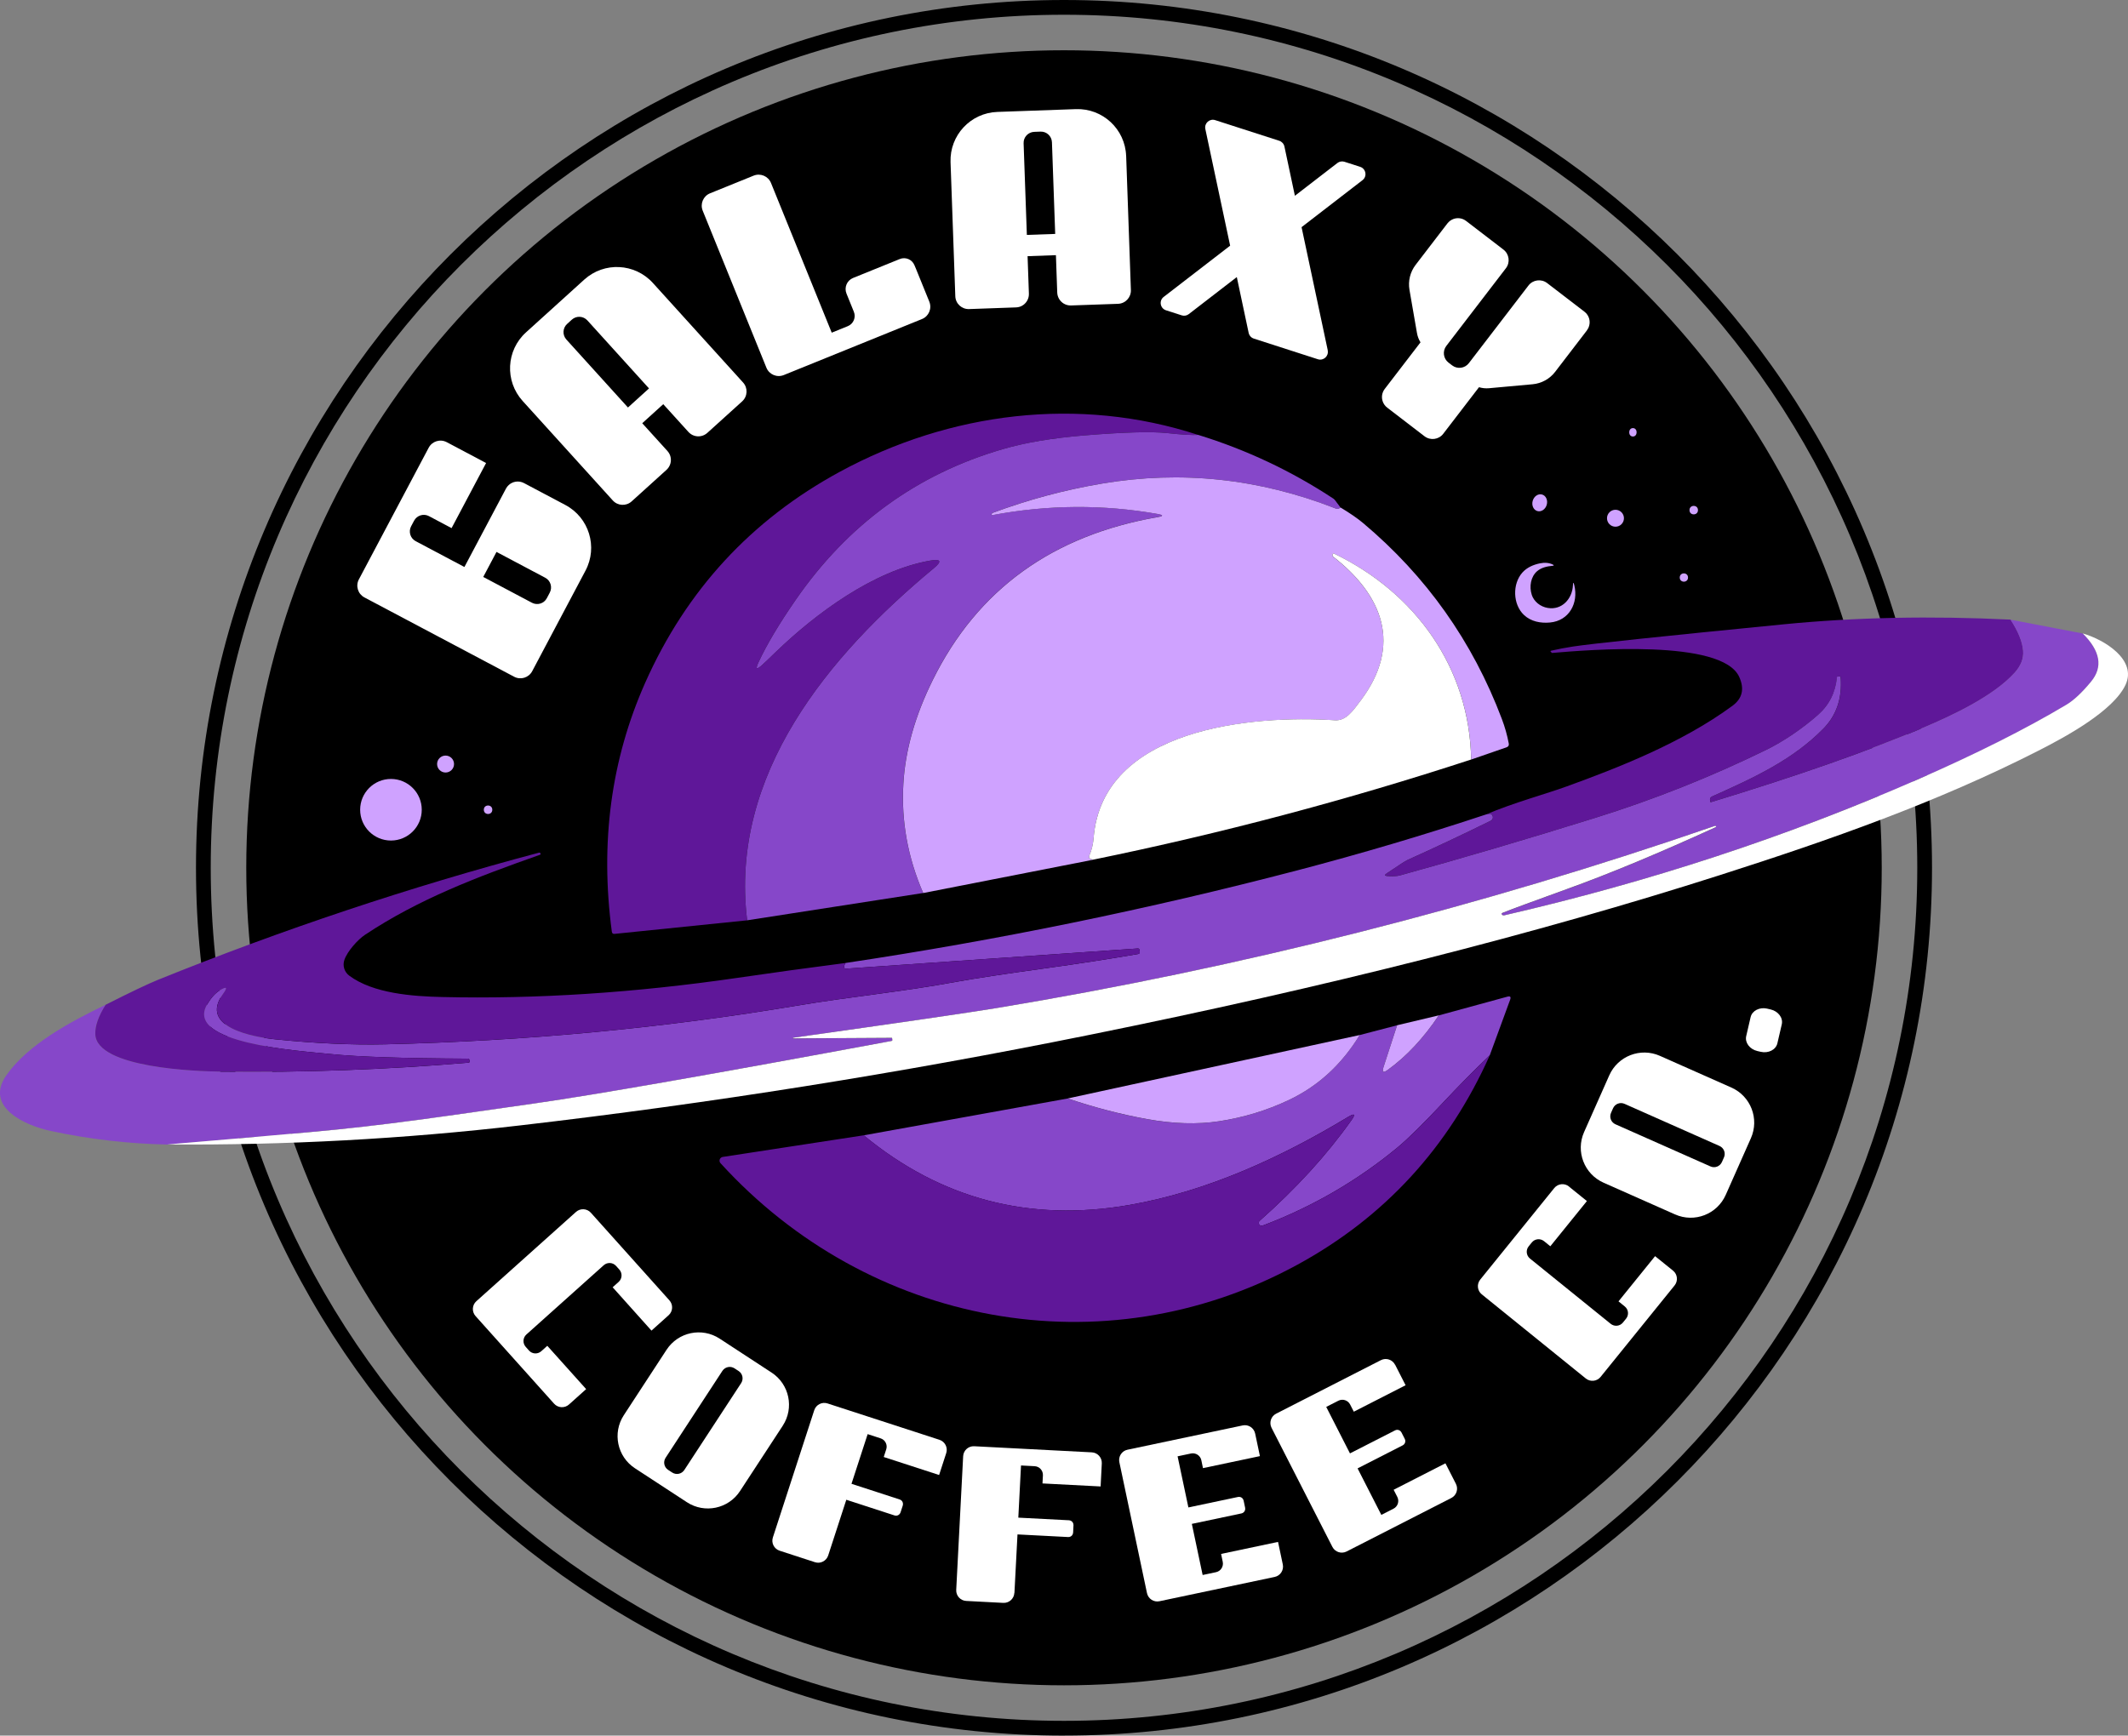 <?xml version="1.0" encoding="UTF-8"?>
<svg id="Layer_2" data-name="Layer 2" xmlns="http://www.w3.org/2000/svg" viewBox="0 0 648 528.65">
  <rect x="0" y="0" width="648" height="528.65" fill="#808080" stroke="none"/>
  <defs>
    <style>
      .cls-1 {
        fill: #cfa2ff;
      }

      .cls-1, .cls-2, .cls-3, .cls-4, .cls-5 {
        stroke-width: 0px;
      }

      .cls-3 {
        fill: #fff;
      }

      .cls-4 {
        fill: #8647c9;
      }

      .cls-5 {
        fill: #5f1799;
      }
    </style>
  </defs>
  <g id="Layer_1-2" data-name="Layer 1">
    <g>
      <g>
        <path class="cls-2" d="M324,528.65c-145.75,0-264.32-118.58-264.32-264.32S178.25,0,324,0s264.32,118.58,264.32,264.32-118.57,264.32-264.32,264.32ZM324,4.49C180.73,4.49,64.17,121.05,64.17,264.32s116.56,259.83,259.83,259.83,259.83-116.56,259.83-259.83S467.27,4.49,324,4.49Z"/>
        <circle class="cls-2" cx="324" cy="264.32" r="249.01"/>
        <g>
          <path class="cls-3" d="M136.04,134.68l11.98,6.35-10.51,19.83-6.88-3.65c-1.64-.87-3.68-.24-4.54,1.4l-.9,1.69c-.87,1.64-.24,3.68,1.4,4.54l14.83,7.86,12.65-23.87c.22-.41.5-.78.83-1.08,1.23-1.14,3.09-1.44,4.66-.61l12.59,6.67c7.22,3.82,9.97,12.78,6.14,20l-16.23,30.63c-1.05,1.98-3.51,2.74-5.49,1.69l-45.6-24.16c-1.98-1.05-2.74-3.51-1.69-5.49l21.26-40.11c1.05-1.98,3.5-2.74,5.49-1.69ZM147.15,175.73l14.83,7.86c1.64.87,3.68.25,4.54-1.39l.89-1.69c.87-1.64.25-3.68-1.39-4.54l-14.83-7.86-4.04,7.63Z"/>
          <path class="cls-3" d="M198.83,86.21l27.45,30.3c1.51,1.66,1.38,4.23-.28,5.74l-10.62,9.61c-.6.54-1.31.87-2.05.99-1.32.22-2.72-.21-3.69-1.28l-7.67-8.46-6.4,5.8,7.67,8.46c.97,1.07,1.26,2.5.91,3.8-.2.72-.6,1.4-1.19,1.94l-10.62,9.61c-1.66,1.51-4.23,1.38-5.74-.29l-27.45-30.3c-5.49-6.06-5.03-15.42,1.03-20.9l17.74-16.07c6.06-5.49,15.41-5.02,20.9,1.04ZM197.63,118.31l-18.76-20.71c-1.25-1.38-3.37-1.48-4.75-.23l-1.42,1.29c-1.38,1.25-1.48,3.37-.24,4.75l18.76,20.71,6.4-5.8Z"/>
          <path class="cls-3" d="M278.45,80.75l.5,1.19,4.04,9.95c.84,2.08-.16,4.45-2.24,5.29l-42.08,17.06c-2.08.84-4.45-.16-5.29-2.24l-19.4-47.83c-.84-2.08.16-4.45,2.24-5.29l13.27-5.38c2.08-.84,4.45.16,5.29,2.24l18.49,45.59,4.89-1.98c1.72-.7,2.55-2.66,1.85-4.38l-2.25-5.56c-.75-1.86.14-3.99,2-4.74l14.23-5.77c1.75-.71,3.74.12,4.46,1.86Z"/>
          <path class="cls-3" d="M342.93,47.5l1.44,40.84c.08,2.24-1.67,4.12-3.92,4.2l-14.3.5c-.8.03-1.56-.18-2.21-.56-1.15-.68-1.94-1.92-2-3.35l-.4-11.41-8.63.31.4,11.4c.05,1.44-.65,2.73-1.75,3.49-.61.43-1.36.69-2.16.71l-14.3.51c-2.25.08-4.12-1.67-4.2-3.91l-1.45-40.84c-.29-8.17,6.1-15.02,14.26-15.3l23.91-.85c8.16-.29,15.01,6.09,15.3,14.26ZM321.32,71.25l-.99-27.92c-.07-1.86-1.62-3.31-3.48-3.24l-1.91.07c-1.86.07-3.31,1.62-3.24,3.48l.99,27.91,8.63-.3Z"/>
          <path class="cls-3" d="M404.3,106.71c.37,1.76-1.29,3.26-3,2.71l-19.5-6.29c-.8-.26-1.39-.92-1.57-1.74l-3.61-17-14.63,11.29c-.61.47-1.41.61-2.14.37l-4.79-1.54c-1.79-.58-2.2-2.93-.71-4.07l20.24-15.61-7.55-35.53c-.37-1.76,1.29-3.26,3-2.71l19.51,6.29c.79.26,1.39.92,1.57,1.74l3.19,15.01,12.94-9.98c.61-.47,1.41-.61,2.14-.38l4.79,1.54c1.79.58,2.2,2.93.71,4.07l-18.55,14.31,7.98,37.52Z"/>
          <path class="cls-3" d="M483.24,100.63l-9.7,12.65c-1.65,2.15-4.14,3.51-6.84,3.76l-7.71.7-5.58.51c-1.03.09-2.06-.02-3.04-.31l-10.89,14.19c-1.36,1.78-3.92,2.11-5.7.75l-11.36-8.72c-.64-.49-1.09-1.13-1.35-1.84-.46-1.26-.28-2.72.6-3.86l10.89-14.19c-.54-.87-.91-1.84-1.08-2.86l-.96-5.52-1.32-7.62c-.23-1.34-.18-2.69.14-3.99.32-1.29.9-2.52,1.72-3.59l9.7-12.65c.13-.17.27-.32.42-.46.1-.09.2-.18.3-.26.32-.25.67-.45,1.03-.59.61-.24,1.27-.32,1.92-.25.39.04.78.14,1.14.3.13.05.25.11.36.18.18.1.36.21.52.34l11.36,8.72c1.78,1.37,2.12,3.91.75,5.69l-18.14,23.65c-1.22,1.59-.92,3.87.67,5.09l1.1.84c1.59,1.22,3.87.92,5.09-.67l18.15-23.65c1.36-1.78,3.91-2.11,5.69-.75l11.36,8.72c.17.13.32.27.46.41.09.1.18.2.26.3.25.32.45.66.59,1.03.24.61.32,1.27.25,1.91-.04.39-.14.78-.3,1.15-.05.12-.11.24-.18.36-.1.18-.21.35-.34.52Z"/>
        </g>
        <g>
          <path class="cls-3" d="M203.61,400.6l-5.23,4.69-11.82-13.2,1.83-1.64c1.09-.98,1.18-2.65.21-3.75l-1.01-1.12c-.98-1.09-2.65-1.18-3.75-.2l-23.55,21.1c-1.09.98-1.18,2.66-.21,3.75l1,1.13c.98,1.09,2.66,1.18,3.75.2l1.83-1.64,11.83,13.19-5.23,4.69c-1.32,1.18-3.35,1.07-4.53-.25l-23.92-26.69c-1.18-1.32-1.07-3.35.25-4.53l30.34-27.19c1.32-1.18,3.35-1.07,4.53.25l23.92,26.69c1.18,1.32,1.07,3.34-.25,4.53Z"/>
          <path class="cls-3" d="M238.37,434.24l-13.03,19.93c-3.53,5.4-10.77,6.92-16.17,3.39l-15.82-10.34c-5.4-3.53-6.92-10.77-3.39-16.17l13.02-19.93c3.53-5.4,10.77-6.92,16.17-3.38l15.82,10.34c5.4,3.53,6.92,10.77,3.39,16.17ZM204.7,448.52c1.23.8,2.87.46,3.68-.77l17.31-26.47c.8-1.23.46-2.87-.77-3.68l-1.26-.82c-1.23-.8-2.87-.46-3.68.77l-17.3,26.48c-.8,1.23-.46,2.87.77,3.68l1.26.82Z"/>
          <path class="cls-3" d="M252.2,473.77c-.55,1.68-2.36,2.61-4.04,2.06l-10.75-3.5c-1.69-.55-2.61-2.36-2.06-4.04l12.6-38.76c.55-1.68,2.36-2.61,4.04-2.06l34.09,11.08c1.68.55,2.61,2.36,2.06,4.04l-2.17,6.68-16.86-5.48.76-2.34c.45-1.39-.31-2.89-1.7-3.34l-3.96-1.29-4.92,15.13,14.69,4.78c.47.15.81.52.93.96.08.27.08.56,0,.85l-.69,2.13c-.1.29-.27.52-.49.69-.36.28-.85.38-1.32.23l-14.7-4.78-5.51,16.95Z"/>
          <path class="cls-3" d="M308.88,485.18c-.09,1.77-1.6,3.13-3.37,3.04l-11.29-.59c-1.77-.09-3.13-1.6-3.04-3.37l2.11-40.71c.09-1.77,1.6-3.13,3.37-3.04l35.81,1.86c1.77.09,3.13,1.6,3.04,3.37l-.36,7.02-17.7-.92.13-2.46c.07-1.46-1.05-2.71-2.51-2.79l-4.16-.22-.82,15.89,15.44.8c.49.03.91.3,1.15.69.14.24.22.52.21.82l-.11,2.24c-.02.3-.13.57-.29.8-.28.36-.72.59-1.22.56l-15.43-.8-.93,17.8Z"/>
          <path class="cls-3" d="M382.21,436.65l1.45,6.87-17.34,3.66-.5-2.41c-.3-1.43-1.71-2.35-3.15-2.05l-4.08.86,3.29,15.57,15.12-3.19c.48-.1.96.05,1.29.37.2.19.35.45.41.74l.46,2.2c.06.29.03.59-.08.84-.17.42-.55.75-1.03.86l-15.12,3.19,3.29,15.57,4.07-.86c1.43-.3,2.35-1.71,2.05-3.15l-.5-2.41,17.34-3.66,1.45,6.87c.36,1.73-.75,3.44-2.48,3.8l-35.08,7.4c-1.73.37-3.43-.74-3.8-2.48l-8.41-39.87c-.37-1.73.74-3.44,2.47-3.8l35.08-7.4c1.73-.37,3.43.74,3.8,2.48Z"/>
          <path class="cls-3" d="M424.83,415.68l3.19,6.25-15.77,8.06-1.12-2.19c-.67-1.3-2.26-1.82-3.57-1.16l-3.71,1.89,7.23,14.16,13.75-7.02c.44-.23.94-.2,1.34.02.24.13.45.34.59.61l1.02,2c.14.27.18.56.14.83-.06.45-.33.87-.77,1.1l-13.75,7.03,7.23,14.16,3.71-1.89c1.31-.67,1.82-2.26,1.16-3.57l-1.12-2.19,15.77-8.06,3.19,6.25c.81,1.58.18,3.51-1.39,4.31l-31.9,16.3c-1.58.8-3.51.18-4.32-1.4l-18.53-36.27c-.8-1.58-.18-3.51,1.4-4.31l31.9-16.3c1.57-.8,3.51-.18,4.31,1.4Z"/>
          <path class="cls-3" d="M477.77,361.42l5.46,4.41-11.14,13.77-1.91-1.55c-1.14-.92-2.81-.75-3.73.39l-.95,1.17c-.92,1.14-.75,2.81.39,3.73l24.58,19.88c1.14.92,2.81.75,3.73-.39l.95-1.17c.93-1.14.75-2.81-.39-3.73l-1.91-1.55,11.14-13.77,5.46,4.41c1.38,1.11,1.59,3.13.48,4.51l-22.53,27.86c-1.11,1.38-3.13,1.59-4.51.48l-31.67-25.62c-1.38-1.11-1.59-3.13-.47-4.51l22.53-27.86c1.11-1.38,3.13-1.59,4.51-.48Z"/>
          <path class="cls-3" d="M505.46,321.6l21.77,9.66c5.9,2.62,8.56,9.52,5.94,15.42l-7.67,17.28c-2.62,5.9-9.52,8.56-15.42,5.94l-21.77-9.66c-5.9-2.62-8.56-9.52-5.94-15.42l7.67-17.28c2.62-5.9,9.52-8.56,15.42-5.94ZM524.96,352.56c.6-1.34,0-2.91-1.35-3.51l-28.92-12.83c-1.34-.6-2.91.01-3.5,1.35l-.61,1.38c-.6,1.34,0,2.91,1.35,3.5l28.92,12.83c1.34.6,2.91,0,3.5-1.35l.61-1.38Z"/>
          <path class="cls-3" d="M538.15,307.23l1.01.23c2.34.54,3.87,2.58,3.41,4.55l-1.34,5.77c-.46,1.97-2.73,3.13-5.07,2.59l-1.01-.23c-2.34-.54-3.87-2.58-3.41-4.55l1.34-5.78c.46-1.97,2.73-3.13,5.07-2.59Z"/>
        </g>
        <g>
          <g>
            <path class="cls-5" d="M364.89,132.47c-1.79.12-4.98-.07-9.59-.57-4.75-.5-13.12-.26-25.13.72-9.71.8-17.98,2.2-24.83,4.19-26.13,7.6-47.14,22.9-63.04,45.9-5.05,7.29-8.83,13.63-11.33,19.02-.98,2.1-.6,2.37,1.11.83.51-.45,1.95-1.83,4.33-4.13,11.9-11.47,29.56-24.66,46.83-27.67,3.31-.58,3.67.21,1.08,2.35-31.99,26.53-62.29,62.82-56.8,107.21l-40.36,4.13c-.5.06-.78-.17-.85-.67-3.62-27.15-.23-52.42,10.15-75.8,12.53-28.19,32.28-49.61,59.26-64.27,33.55-18.22,72.81-23.13,109.15-11.23Z"/>
            <path class="cls-4" d="M364.89,132.47c14.69,4.53,28.42,11.01,41.19,19.44.15.11.29.24.4.38l1.71,2.28c-.47.41-.97.51-1.51.3-23.3-9.13-47.02-11.65-71.18-7.57-11.43,1.93-22.55,4.92-33.38,8.97-.01,0-.08.12-.2.37v.02c-.05.09.02.18.17.21.06.01.12.01.18,0,16.85-3.16,33.6-3.27,50.24-.33,1.79.32,1.79.64,0,.95-32.03,5.57-54.85,22.08-68.45,49.54-5.4,10.92-8.4,21.46-8.99,31.62-.68,11.41,1.34,22.52,6.04,33.35l-53.59,8.32c-5.49-44.38,24.81-80.68,56.8-107.21,2.59-2.14,2.22-2.92-1.08-2.35-17.27,3.01-34.93,16.21-46.83,27.67-2.37,2.3-3.82,3.67-4.33,4.13-1.72,1.54-2.09,1.26-1.11-.83,2.51-5.39,6.28-11.73,11.33-19.02,15.9-23,36.91-38.3,63.04-45.9,6.85-2,15.12-3.39,24.83-4.19,12-.98,20.38-1.21,25.13-.72,4.6.5,7.8.69,9.59.57Z"/>
            <path class="cls-1" d="M408.2,154.57c2.91,1.75,5.19,3.33,6.86,4.73,19.27,16.19,33.36,36.08,42.27,59.68.92,2.43,1.63,4.93,2.11,7.49.1.57-.12.95-.67,1.15l-10.78,3.73c-.48-27.87-16.89-50.74-41.75-62.72-.17-.08-.29-.03-.38.13-.08.13-.11.28-.1.45,0,.13.06.24.17.33,15.18,11.8,21.17,26.96,8.37,43.92-2.41,3.2-4.43,6.16-7.79,5.94-25.44-1.68-70.81,2.46-73.49,35.86-.14,1.9-.58,3.68-1.3,5.36-.22.53-.06.89.5,1.07.19.07.42.12.7.17l-51.79,10.15c-4.7-10.83-6.72-21.94-6.04-33.35.59-10.16,3.58-20.7,8.99-31.62,13.6-27.46,36.42-43.97,68.45-49.54,1.79-.31,1.79-.63,0-.95-16.64-2.94-33.39-2.83-50.24.33-.15.03-.31-.02-.35-.11-.02-.03-.02-.07,0-.11v-.02c.12-.24.19-.37.2-.37,10.83-4.05,21.96-7.04,33.38-8.97,24.15-4.08,47.88-1.56,71.18,7.57.54.21,1.05.11,1.51-.3Z"/>
            <path class="cls-3" d="M447.99,231.34c-37.74,12.35-76.1,22.52-115.08,30.5-.28-.04-.51-.1-.7-.17-.55-.18-.72-.53-.5-1.07.72-1.68,1.15-3.46,1.3-5.36,2.68-33.4,48.04-37.54,73.49-35.86,3.36.22,5.38-2.75,7.79-5.94,12.8-16.96,6.81-32.12-8.37-43.92-.11-.09-.17-.2-.17-.33-.01-.17.02-.32.1-.45.09-.17.22-.21.38-.13,24.86,11.98,41.27,34.85,41.75,62.72Z"/>
          </g>
          <g>
            <path class="cls-5" d="M612.25,188.74c2.32,3.55,3.59,6.7,3.83,9.45.2,2.35-.67,4.6-2.61,6.74-6.41,7.09-18.77,12.91-27.66,16.67-16.84,7.13-38.41,14.7-64.7,22.7l-.2.05-.13-.48c-.16-.61.05-1.04.62-1.3,12.38-5.54,24.46-11.07,33.87-20.65,3.97-4.05,5.72-9.22,5.26-15.53-.02-.3-.18-.43-.48-.4l-.48.07c-.12.01-.19.08-.2.2-.42,4.62-2.34,8.43-5.74,11.45-4.78,4.23-10.53,8.12-15.78,10.68-16.76,8.21-34.16,15.13-52.19,20.75-20.78,6.48-40.53,12.3-59.26,17.47-.94.27-2.25.34-3.91.22-.84-.07-.92-.33-.22-.8,3.67-2.49,5.76-3.84,6.27-4.06,8.37-3.77,16.85-7.77,25.45-12,.57-.29.8-1,.5-1.57-.12-.23-.32-.42-.55-.53-.13-.06-.58,0-1.35.17,8.04-3.46,18.39-6.27,24.58-8.54,15.08-5.48,34.95-13.15,50.39-24.53,3.01-2.22,3.69-5.14,2.06-8.77-5.23-11.67-46.15-8.25-56.96-7.32-.03,0-.06,0-.08-.02l-.32-.3c-.19-.18-.16-.3.1-.37,2.19-.5,4.39-.92,6.61-1.26,5.52-.85,26.91-3.11,64.15-6.77,21.75-2.14,44.79-2.62,69.15-1.43Z"/>
            <path class="cls-4" d="M634.19,192.93c5.4,5.35,6.26,10.25,2.56,14.71-2.76,3.35-5.27,5.7-7.52,7.04-12.4,7.4-27.53,15-45.37,22.8-39.86,17.44-81.8,31.22-125.83,41.34-.22.04-.4.01-.55-.1-.34-.28-.32-.5.08-.67,2.49-1,9.15-3.46,20-7.39,12.66-4.57,27.61-10.79,44.85-18.67.14-.07.18-.16.12-.28v-.02c-.08-.12-.17-.17-.28-.13-71.35,24.65-144.27,43.15-218.75,55.5-8.56,1.41-29.23,4.42-61.99,9.04-.03,0-.05-.01-.05-.03-.1-1.18-.09-1.14.02.12.01.08.05.12.12.12l29.92-.17c.08,0,.12.04.13.12l.05.47c.03.19-.04.31-.23.35-54,10.05-90.09,16.38-108.29,18.97-27.23,3.88-45.76,6.76-68.8,8.8-14.42,1.29-28.91,2.54-43.45,3.76-11.88-.23-23.73-1.61-35.55-4.14-7.29-1.55-20.32-7.09-13.45-16.94,6.62-9.45,19.59-16.36,30.22-21.48-2.2,3.49-3.25,6.49-3.15,8.99.42,10.3,31.05,11.28,38.11,11.37,24.98.32,50.19-.59,75.6-2.73.17-.02.3-.17.29-.33,0,0,0-.01,0-.02l-.07-.5c-.03-.22-.21-.38-.43-.38-19.56-.08-33.51-.54-41.84-1.4-9.87-1-44.62-3.23-37.59-15.11,1.19-2.02,2.47-3.45,3.86-4.29,2.11-1.29,2.44-.93.98,1.07-7.46,10.27,9.34,13.18,16.01,13.86,12.16,1.23,23.28,1.74,33.37,1.51,42.8-.99,84.69-4.93,125.68-11.82,16.06-2.7,31.67-4.16,48.24-7.22,5.45-1,14.64-2.39,27.59-4.18,9.29-1.28,18.54-2.7,27.76-4.28.38-.07.54-.29.5-.67l-.08-.6c-.04-.3-.22-.44-.52-.42l-88.7,6.14c-.6.04-.83-.23-.7-.83.08-.3.22-.6.42-.9,46.32-6.93,92.18-16.34,137.59-28.21,19.36-5.07,38.53-10.75,57.5-17.04.77-.17,1.21-.22,1.35-.17.59.27.84.96.58,1.54-.11.24-.29.43-.53.55-8.6,4.23-17.08,8.23-25.45,12-.51.22-2.6,1.58-6.27,4.06-.7.47-.63.73.22.8,1.66.12,2.97.05,3.91-.22,18.73-5.17,38.48-10.99,59.26-17.47,18.03-5.62,35.42-12.54,52.19-20.75,5.24-2.56,11-6.46,15.78-10.68,3.41-3.02,5.32-6.83,5.74-11.45.01-.12.08-.19.2-.2l.48-.07c.3-.03.46.1.48.4.47,6.3-1.29,11.48-5.26,15.53-9.4,9.59-21.48,15.11-33.87,20.65-.57.26-.77.69-.62,1.3l.13.48.2-.05c26.29-8,47.86-15.57,64.7-22.7,8.89-3.76,21.25-9.59,27.66-16.67,1.94-2.14,2.81-4.39,2.61-6.74-.23-2.75-1.51-5.9-3.83-9.45l21.93,4.19Z"/>
            <path class="cls-3" d="M634.19,192.93c6.67,1.9,16.62,8.07,13.06,15.66-3.69,7.9-17.97,15.71-26.51,20.05-30.85,15.73-63.3,27.13-96.85,37.86-56.04,17.93-120.21,34.19-192.53,48.79-57.47,11.62-115.08,20.77-172.82,27.48-35.66,4.15-71.53,6.09-107.6,5.82,14.54-1.22,29.03-2.47,43.45-3.76,23.03-2.05,41.57-4.93,68.8-8.8,18.19-2.6,54.29-8.92,108.29-18.97.19-.04.27-.16.23-.35l-.05-.47c-.01-.08-.06-.12-.13-.12l-29.92.17c-.07,0-.11-.04-.12-.12-.11-1.25-.12-1.29-.02-.12,0,.02.02.03.05.03,32.76-4.62,53.43-7.63,61.99-9.04,74.49-12.35,147.41-30.85,218.75-55.5.11-.03.21.01.28.13v.02c.07.12.03.22-.12.28-17.24,7.88-32.19,14.1-44.85,18.67-10.85,3.93-17.52,6.39-20,7.39-.4.17-.43.39-.08.67.14.11.33.14.55.1,44.02-10.12,85.96-23.9,125.83-41.34,17.84-7.8,32.96-15.4,45.37-22.8,2.25-1.34,4.76-3.69,7.52-7.04,3.69-4.46,2.84-9.36-2.56-14.71Z"/>
            <path class="cls-5" d="M257.49,293.3c-.2.3-.34.6-.42.9-.13.6.1.88.7.83l88.7-6.14c.3-.02.47.12.52.42l.08.6c.04.38-.12.6-.5.67-9.22,1.58-18.47,3-27.76,4.28-12.95,1.79-22.14,3.18-27.59,4.18-16.58,3.06-32.18,4.53-48.24,7.22-40.98,6.89-82.88,10.83-125.68,11.82-10.08.22-21.21-.28-33.37-1.51-6.67-.68-23.46-3.59-16.01-13.86,1.45-2,1.13-2.35-.98-1.07-1.39.84-2.67,2.27-3.86,4.29-7.02,11.88,27.72,14.11,37.59,15.11,8.33.85,22.28,1.32,41.84,1.4.22,0,.41.16.43.38l.07.5c.03.16-.09.32-.26.35,0,0-.01,0-.02,0-25.42,2.14-50.62,3.05-75.6,2.73-7.06-.08-37.69-1.07-38.11-11.37-.1-2.5.95-5.49,3.15-8.99,7.59-3.84,12.92-6.38,15.99-7.62,37.87-15.31,76.53-28.22,116.01-38.72.16-.04.29.03.4.22v.02c.12.2.06.34-.18.43-19.22,6.77-36.89,13.5-53.2,24.33-2.21,1.46-5.41,5.01-6.32,7.67-.61,1.74-.02,3.68,1.46,4.79,7.31,5.46,19.3,6.31,28.24,6.52,28.68.67,58.68-1.28,90.01-5.84,10.93-1.6,21.9-3.11,32.92-4.53Z"/>
          </g>
          <g>
            <path class="cls-4" d="M453.66,321.42c-4.87,4.68-9.54,9.41-14,14.18-6.22,6.65-10.94,11.29-14.15,13.95-12.16,10.04-25.69,17.91-40.61,23.6-.19.07-.36.12-.5.17-.46.14-.94-.12-1.08-.58-.1-.33,0-.7.28-.92,11.14-9.86,20.44-20.06,27.91-30.6,1.32-1.86,1-2.21-.97-1.03-20.45,12.36-43.02,22.73-66.67,26.84-30.37,5.27-57.32-1.8-80.86-21.22l62.11-11.22c8.08,2.73,16.14,4.83,24.18,6.29,7.99,1.44,15.29,1.66,21.92.65,7.49-1.14,14.59-3.31,21.32-6.51,8.88-4.23,16.04-10.81,21.48-19.75l11.42-2.98-4.14,12.73c-.51,1.56-.09,1.86,1.25.9,5.71-4.13,10.91-9.67,15.58-16.64l20.9-5.71c.87-.23,1.14.07.83.92l-6.21,16.94Z"/>
            <path class="cls-1" d="M438.13,309.27c-4.67,6.97-9.86,12.51-15.58,16.64-1.34.97-1.76.67-1.25-.9l4.14-12.73,12.68-3.01Z"/>
            <path class="cls-1" d="M414.04,315.26c-5.45,8.94-12.61,15.53-21.48,19.75-6.72,3.2-13.83,5.36-21.32,6.51-6.62,1.01-13.93.79-21.92-.65-8.04-1.46-16.1-3.56-24.18-6.29l88.9-19.32Z"/>
            <path class="cls-5" d="M453.66,321.42c-12.54,28.1-32.1,49.39-58.68,63.85-59.04,32.13-130.5,18.51-175.57-30.97-.43-.47-.4-1.19.07-1.62.17-.16.38-.26.61-.29l42.94-6.59c23.54,19.42,50.5,26.49,80.86,21.22,23.65-4.11,46.21-14.48,66.67-26.84,1.96-1.18,2.29-.83.97,1.03-7.47,10.54-16.77,20.74-27.91,30.6-.37.3-.42.85-.12,1.22.22.27.58.38.92.28.14-.04.31-.1.5-.17,14.91-5.69,28.45-13.56,40.61-23.6,3.21-2.65,7.92-7.3,14.15-13.95,4.46-4.77,9.13-9.5,14-14.18Z"/>
          </g>
        </g>
      </g>
      <circle class="cls-1" cx="119.05" cy="246.64" r="9.38"/>
      <ellipse class="cls-1" cx="497.24" cy="131.67" rx="1.28" ry="1.13" transform="translate(362.97 628.22) rotate(-89.7)"/>
      <ellipse class="cls-1" cx="468.86" cy="153.15" rx="2.62" ry="2.22" transform="translate(192.41 561.63) rotate(-74)"/>
      <circle class="cls-1" cx="515.76" cy="155.38" r="1.29"/>
      <circle class="cls-1" cx="148.62" cy="246.64" r="1.29"/>
      <circle class="cls-1" cx="491.93" cy="157.85" r="2.58"/>
      <circle class="cls-1" cx="135.68" cy="232.72" r="2.58"/>
      <path class="cls-1" d="M466.42,181.14c.7,2.14,2.66,3.66,4.88,4.03,4.36.74,7.5-2.82,7.68-6.93.04-.96.18-.95.41.01,1.32,5.44-1.55,10.82-7.41,11.36-2.83.26-5.77-.28-7.91-2.29-3.41-3.21-3.6-9.49-.44-12.98,1.37-1.51,3.32-2.35,5.29-2.75,1.46-.3,2.76-.19,3.88.34.48.23.46.36-.07.41-1.67.15-3.41.54-4.7,1.67-1.89,1.65-2.4,4.67-1.6,7.12Z"/>
      <circle class="cls-1" cx="512.76" cy="175.91" r="1.26"/>
    </g>
  </g>
</svg>